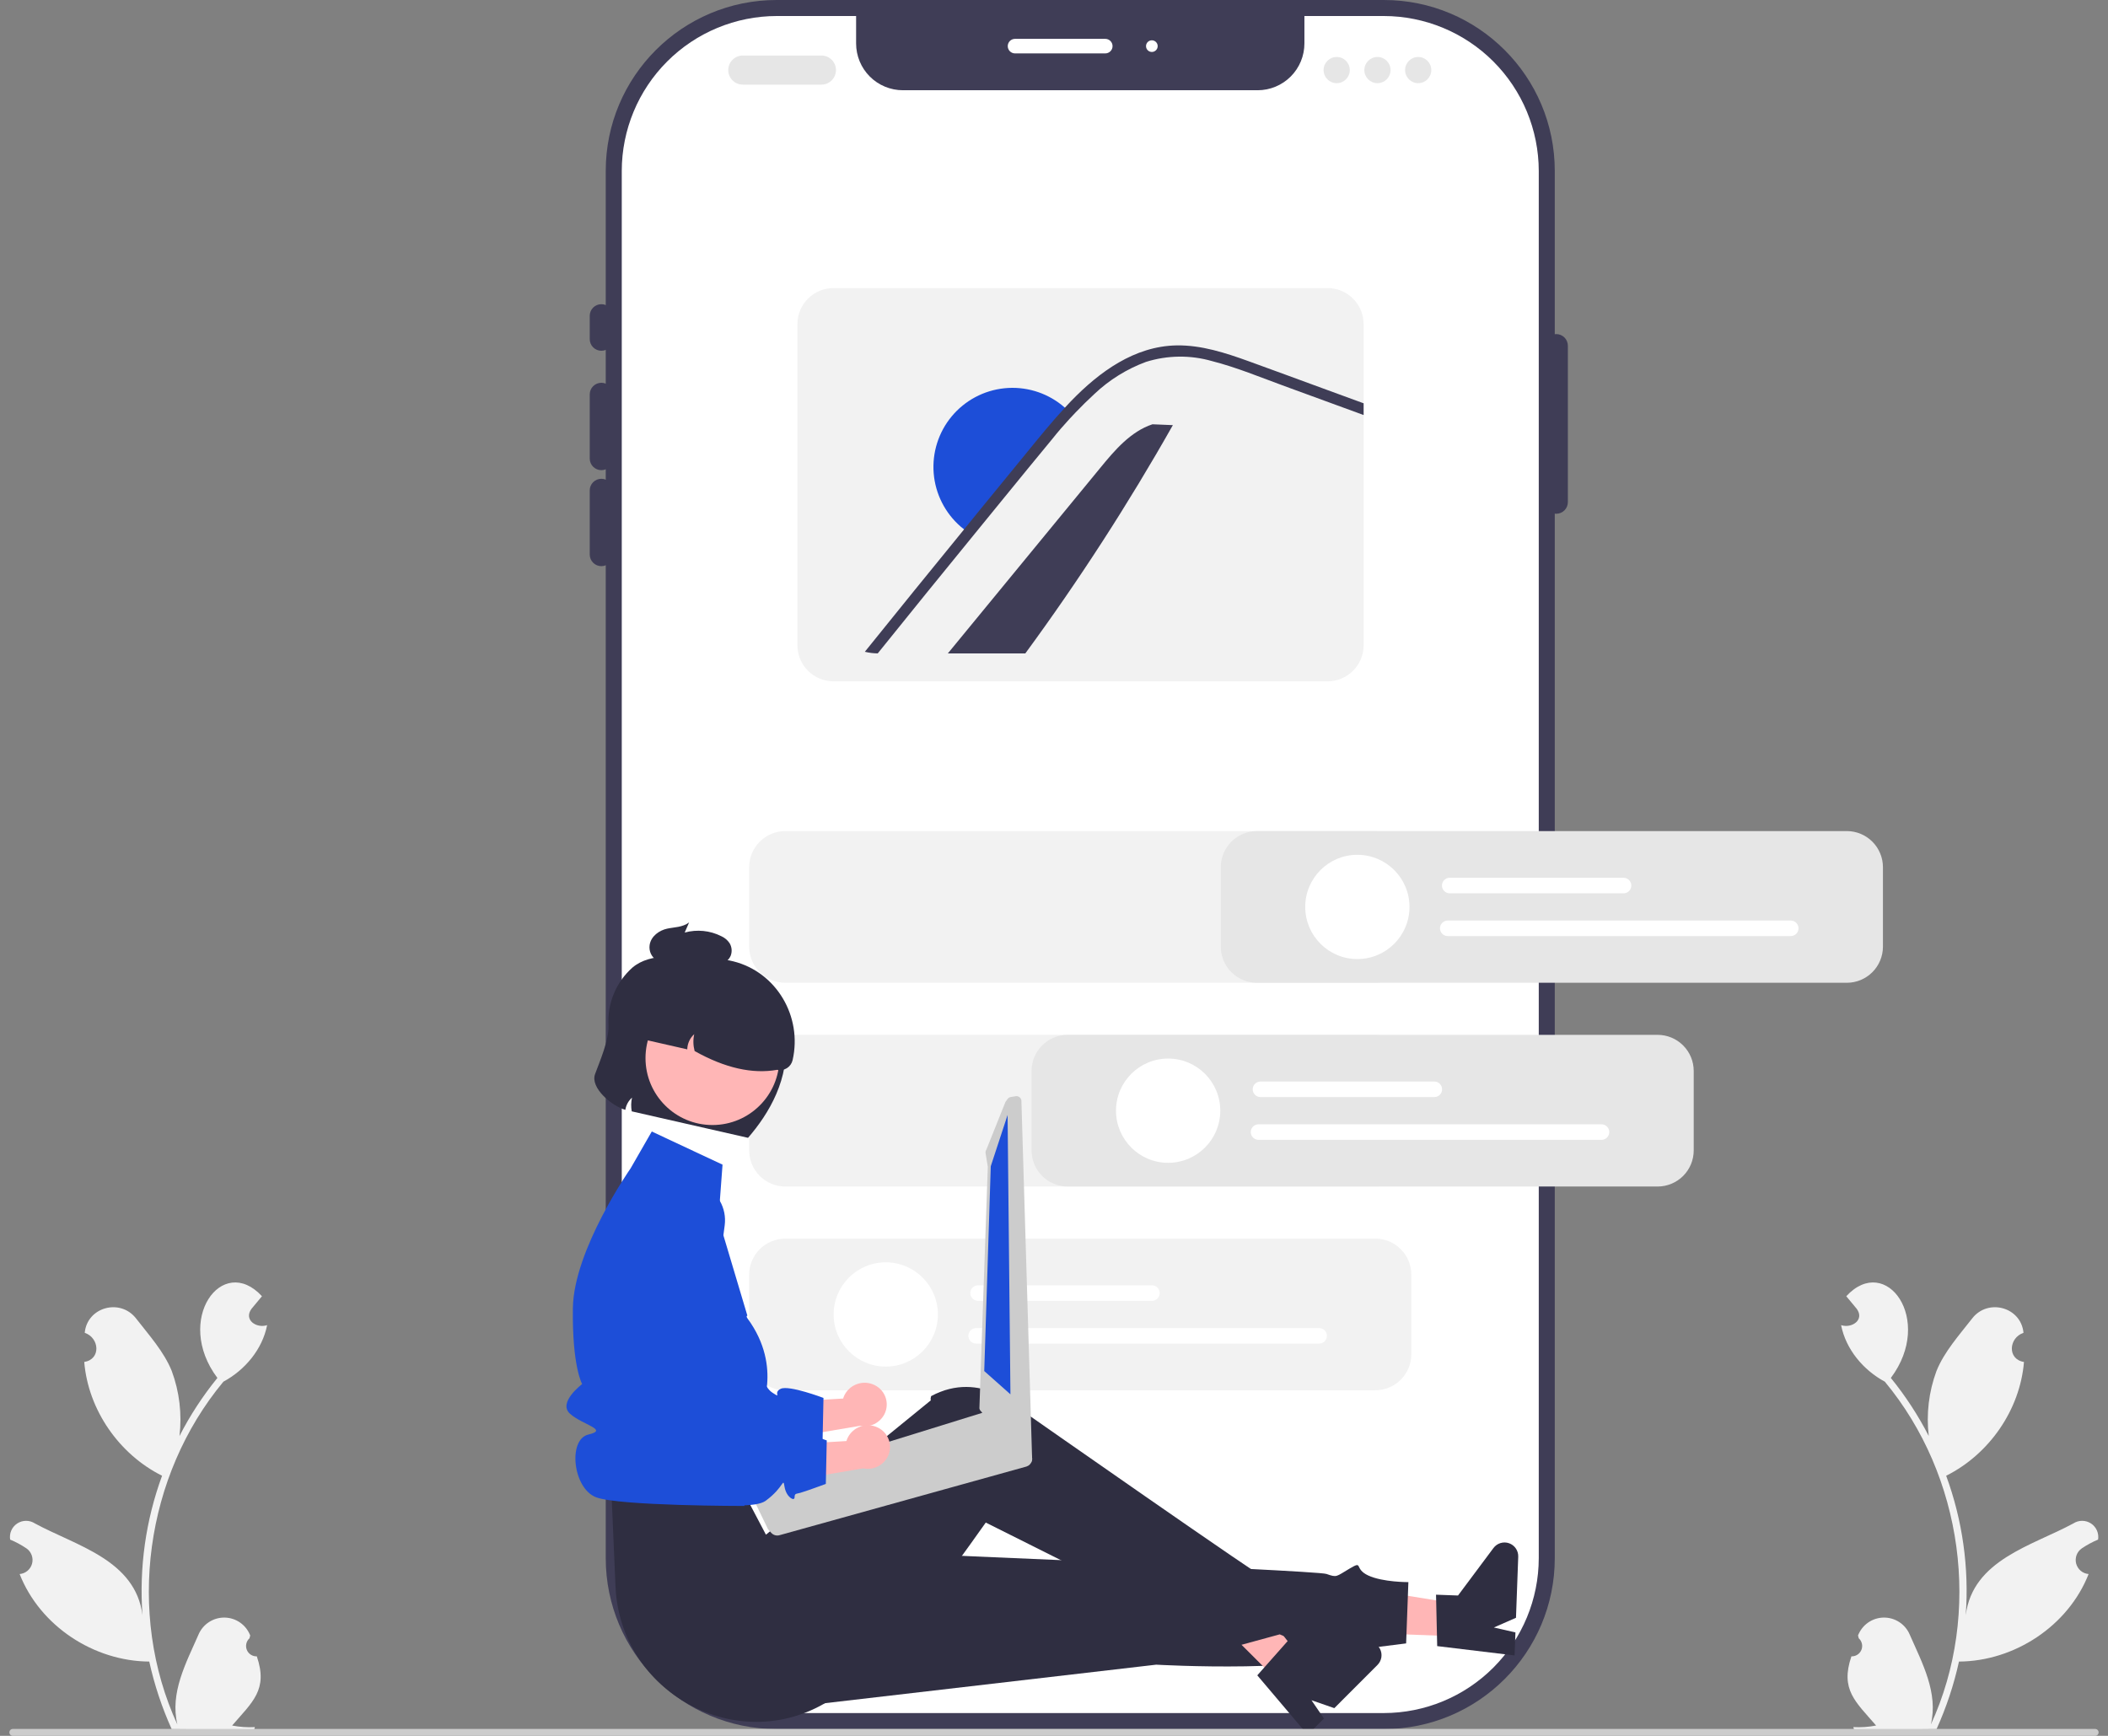 <svg width="170" height="140" viewBox="0 0 170 140" fill="none" xmlns="http://www.w3.org/2000/svg">
<rect x="0" y="0" width="170" height="140" fill="#808080" stroke="none"/>
<g clip-path="url(#clip0_484_1610)">
<path d="M111.597 0H62.638C55.023 0 48.85 6.173 48.85 13.788V125.666C48.85 133.28 55.023 139.453 62.638 139.453H111.597C119.212 139.453 125.385 133.28 125.385 125.666V13.788C125.385 6.173 119.212 0 111.597 0Z" fill="#3F3D56"/>
<path d="M124.094 13.789V125.666C124.09 128.979 122.772 132.155 120.43 134.498C118.087 136.841 114.91 138.159 111.597 138.162H62.638C59.325 138.159 56.149 136.841 53.806 134.498C51.463 132.155 50.145 128.979 50.142 125.666V13.789C50.145 10.475 51.463 7.299 53.806 4.956C56.149 2.613 59.325 1.296 62.638 1.292H69.041V3.503C69.041 4.504 69.438 5.465 70.146 6.173C70.854 6.881 71.814 7.278 72.816 7.278H101.42C102.421 7.278 103.381 6.881 104.089 6.173C104.797 5.465 105.195 4.504 105.195 3.503V1.292H111.597C114.91 1.296 118.087 2.613 120.43 4.956C122.772 7.299 124.09 10.475 124.094 13.789Z" fill="white"/>
<path d="M48.498 28.29C48.249 28.29 48.01 28.19 47.834 28.014C47.658 27.838 47.559 27.6 47.559 27.351V25.473C47.559 25.224 47.657 24.985 47.834 24.808C48.01 24.632 48.249 24.533 48.498 24.533C48.747 24.533 48.986 24.632 49.162 24.808C49.338 24.985 49.437 25.224 49.437 25.473V27.351C49.437 27.6 49.337 27.838 49.161 28.014C48.985 28.19 48.747 28.29 48.498 28.29Z" fill="#3F3D56"/>
<path d="M48.498 37.92C48.249 37.92 48.01 37.821 47.834 37.645C47.658 37.469 47.559 37.23 47.559 36.981V31.811C47.559 31.562 47.657 31.323 47.834 31.147C48.01 30.971 48.249 30.872 48.498 30.872C48.747 30.872 48.986 30.971 49.162 31.147C49.338 31.323 49.437 31.562 49.437 31.811V36.981C49.437 37.23 49.337 37.469 49.161 37.645C48.985 37.821 48.747 37.92 48.498 37.92Z" fill="#3F3D56"/>
<path d="M48.498 45.663C48.249 45.662 48.01 45.563 47.834 45.387C47.658 45.211 47.559 44.973 47.559 44.724V39.554C47.559 39.305 47.657 39.066 47.834 38.89C48.01 38.714 48.249 38.615 48.498 38.615C48.747 38.615 48.986 38.714 49.162 38.89C49.338 39.066 49.437 39.305 49.437 39.554V44.724C49.437 44.973 49.337 45.211 49.161 45.387C48.985 45.563 48.747 45.662 48.498 45.663Z" fill="#3F3D56"/>
<path d="M125.502 41.437C125.253 41.437 125.014 41.337 124.838 41.161C124.662 40.985 124.563 40.747 124.563 40.498V27.883C124.563 27.634 124.662 27.395 124.838 27.219C125.014 27.043 125.253 26.944 125.502 26.944C125.751 26.944 125.99 27.043 126.166 27.219C126.342 27.395 126.441 27.634 126.441 27.883V40.498C126.441 40.747 126.342 40.985 126.166 41.161C125.99 41.337 125.751 41.437 125.502 41.437Z" fill="#3F3D56"/>
<path d="M89.135 4.307H81.857C81.701 4.307 81.552 4.245 81.442 4.135C81.332 4.025 81.27 3.876 81.27 3.72C81.27 3.564 81.332 3.415 81.442 3.305C81.552 3.195 81.701 3.133 81.857 3.133H89.135C89.29 3.133 89.44 3.195 89.55 3.305C89.66 3.415 89.722 3.564 89.722 3.72C89.722 3.876 89.66 4.025 89.55 4.135C89.44 4.245 89.29 4.307 89.135 4.307Z" fill="white"/>
<path d="M92.891 4.19C93.15 4.19 93.361 3.979 93.361 3.72C93.361 3.461 93.15 3.251 92.891 3.251C92.632 3.251 92.421 3.461 92.421 3.72C92.421 3.979 92.632 4.19 92.891 4.19Z" fill="white"/>
<path d="M149.307 133.588C149.479 133.594 149.648 133.548 149.792 133.454C149.936 133.361 150.048 133.226 150.113 133.067C150.178 132.908 150.192 132.733 150.154 132.566C150.116 132.399 150.027 132.247 149.9 132.132C149.878 132.048 149.862 131.988 149.84 131.905C150.001 131.487 150.282 131.126 150.648 130.868C151.015 130.611 151.45 130.469 151.897 130.461C152.345 130.452 152.785 130.578 153.161 130.821C153.537 131.064 153.832 131.414 154.007 131.826C155.021 134.137 156.327 136.528 155.713 139.09C159.844 130.115 158.304 119.015 152.002 111.434C150.27 110.502 148.859 108.83 148.477 106.876C149.332 107.157 150.388 106.454 149.738 105.562C149.457 105.222 149.174 104.884 148.893 104.543C152.097 101.065 156.006 106.447 152.487 111.134C153.667 112.585 154.691 114.154 155.545 115.818C155.334 114.045 155.548 112.247 156.168 110.573C156.798 109.012 157.993 107.691 159.044 106.337C160.322 104.687 162.992 105.417 163.185 107.494C161.995 107.897 161.857 109.623 163.224 109.846C162.904 113.716 160.412 117.293 156.949 119.022C158.268 122.615 158.806 126.447 158.527 130.264C159.099 125.801 163.873 124.673 167.201 122.87C167.412 122.732 167.66 122.658 167.913 122.657C168.165 122.657 168.413 122.73 168.625 122.868C168.837 123.006 169.004 123.202 169.106 123.434C169.208 123.665 169.241 123.921 169.2 124.171C168.74 124.363 168.301 124.6 167.888 124.879C167.694 125.012 167.547 125.201 167.465 125.421C167.384 125.641 167.372 125.881 167.432 126.108C167.492 126.334 167.621 126.537 167.8 126.688C167.98 126.839 168.202 126.93 168.436 126.95C166.79 131.138 162.458 133.981 157.982 134.008C157.57 135.881 156.964 137.707 156.174 139.455L149.53 139.518C149.506 139.445 149.484 139.368 149.462 139.295C150.077 139.328 150.694 139.285 151.299 139.168C149.654 137.257 148.386 136.286 149.307 133.588L149.307 133.588Z" fill="#F2F2F2"/>
<path d="M20.711 133.588C20.54 133.594 20.37 133.548 20.226 133.454C20.082 133.361 19.97 133.226 19.906 133.067C19.841 132.908 19.827 132.733 19.865 132.566C19.903 132.399 19.991 132.247 20.119 132.132C20.14 132.048 20.156 131.988 20.178 131.905C20.018 131.487 19.737 131.126 19.37 130.868C19.004 130.611 18.569 130.469 18.121 130.461C17.674 130.452 17.234 130.578 16.858 130.821C16.482 131.064 16.187 131.414 16.011 131.826C14.998 134.137 13.691 136.528 14.305 139.09C10.175 130.115 11.714 119.015 18.017 111.434C19.748 110.502 21.16 108.83 21.542 106.876C20.687 107.157 19.631 106.454 20.28 105.562C20.561 105.222 20.845 104.884 21.126 104.543C17.921 101.065 14.012 106.447 17.532 111.134C16.352 112.585 15.327 114.154 14.474 115.818C14.684 114.045 14.471 112.247 13.851 110.573C13.221 109.012 12.025 107.691 10.974 106.337C9.696 104.687 7.027 105.417 6.833 107.494C8.023 107.897 8.162 109.623 6.794 109.846C7.115 113.716 9.607 117.293 13.07 119.022C11.751 122.615 11.213 126.447 11.491 130.264C10.919 125.801 6.145 124.673 2.818 122.87C2.606 122.732 2.359 122.658 2.106 122.657C1.853 122.657 1.606 122.73 1.394 122.868C1.182 123.006 1.014 123.202 0.912 123.434C0.81 123.665 0.778 123.921 0.818 124.171C1.278 124.363 1.718 124.6 2.131 124.879C2.324 125.012 2.472 125.201 2.553 125.421C2.635 125.641 2.647 125.881 2.587 126.108C2.527 126.334 2.398 126.537 2.218 126.688C2.038 126.839 1.816 126.93 1.583 126.95C3.229 131.138 7.56 133.981 12.037 134.008C12.449 135.881 13.055 137.707 13.845 139.455L20.488 139.518C20.513 139.445 20.535 139.368 20.557 139.295C19.942 139.328 19.325 139.285 18.72 139.168C20.365 137.257 21.633 136.286 20.711 133.588L20.711 133.588Z" fill="#F2F2F2"/>
<path d="M66.243 6.825H59.904C59.593 6.825 59.294 6.702 59.074 6.482C58.854 6.262 58.73 5.963 58.73 5.652C58.73 5.34 58.854 5.042 59.074 4.822C59.294 4.601 59.593 4.478 59.904 4.478H66.243C66.554 4.478 66.853 4.601 67.073 4.822C67.293 5.042 67.417 5.34 67.417 5.652C67.417 5.963 67.293 6.262 67.073 6.482C66.853 6.702 66.554 6.825 66.243 6.825Z" fill="#E6E6E6"/>
<path d="M107.797 6.708C108.381 6.708 108.854 6.235 108.854 5.652C108.854 5.068 108.381 4.595 107.797 4.595C107.214 4.595 106.741 5.068 106.741 5.652C106.741 6.235 107.214 6.708 107.797 6.708Z" fill="#E6E6E6"/>
<path d="M111.084 6.708C111.668 6.708 112.141 6.235 112.141 5.652C112.141 5.068 111.668 4.595 111.084 4.595C110.501 4.595 110.028 5.068 110.028 5.652C110.028 6.235 110.501 6.708 111.084 6.708Z" fill="#E6E6E6"/>
<path d="M114.371 6.708C114.954 6.708 115.427 6.235 115.427 5.652C115.427 5.068 114.954 4.595 114.371 4.595C113.787 4.595 113.314 5.068 113.314 5.652C113.314 6.235 113.787 6.708 114.371 6.708Z" fill="#E6E6E6"/>
<path d="M107.059 23.232H67.218C66.447 23.233 65.707 23.54 65.161 24.086C64.615 24.632 64.308 25.372 64.307 26.143V52.041C64.308 52.812 64.615 53.552 65.161 54.098C65.707 54.644 66.447 54.951 67.218 54.952H107.059C107.831 54.951 108.571 54.644 109.116 54.099C109.662 53.553 109.969 52.813 109.97 52.041V26.143C109.969 25.371 109.662 24.631 109.116 24.085C108.571 23.54 107.831 23.233 107.059 23.232Z" fill="#F2F2F2"/>
<path d="M94.586 34.288C90.986 40.654 87.013 46.801 82.688 52.698H76.44C80.532 47.713 84.627 42.727 88.726 37.742C89.901 36.307 91.177 34.803 92.941 34.219L94.586 34.288Z" fill="#3F3D56"/>
<path d="M86.283 33.267C85.631 33.946 85.007 34.652 84.419 35.386C83.125 36.945 81.849 38.517 80.568 40.084C79.771 41.06 78.973 42.035 78.185 43.01C77.935 42.849 77.697 42.669 77.474 42.472C76.215 41.379 75.434 39.837 75.298 38.175C75.163 36.513 75.684 34.864 76.749 33.582C77.815 32.299 79.34 31.485 80.999 31.314C82.657 31.143 84.317 31.628 85.622 32.666C85.857 32.849 86.078 33.05 86.283 33.267Z" fill="#1D4ED8"/>
<path d="M109.97 32.527V33.473L109.547 33.318L103.601 31.144C101.664 30.437 99.732 29.63 97.731 29.12C95.991 28.622 94.143 28.646 92.416 29.188C90.877 29.758 89.468 30.632 88.275 31.759C87.747 32.247 87.235 32.747 86.74 33.266C86.578 33.438 86.416 33.609 86.256 33.78C85.777 34.301 85.314 34.834 84.876 35.386C83.582 36.945 82.305 38.518 81.025 40.084C80.227 41.06 79.429 42.035 78.64 43.009C76.006 46.233 73.388 49.462 70.785 52.698C70.434 52.694 70.085 52.65 69.745 52.567C72.4 49.268 75.068 45.978 77.748 42.697C77.809 42.622 77.87 42.547 77.931 42.471C78.246 42.079 78.567 41.685 78.886 41.293C80.222 39.657 81.559 38.022 82.896 36.389C83.868 35.201 84.833 34.008 85.88 32.881C85.944 32.808 86.01 32.738 86.078 32.665C86.178 32.557 86.279 32.452 86.383 32.341C88.658 29.991 91.496 27.913 94.895 27.857C96.896 27.827 98.828 28.46 100.687 29.13C102.69 29.855 104.685 30.592 106.686 31.325L109.97 32.527Z" fill="#3F3D56"/>
<path d="M110.907 112.13H63.328C62.557 112.129 61.817 111.822 61.271 111.277C60.725 110.731 60.418 109.991 60.417 109.219V102.807C60.418 102.035 60.725 101.295 61.271 100.75C61.817 100.204 62.557 99.897 63.328 99.896H110.907C111.678 99.897 112.418 100.204 112.964 100.75C113.51 101.295 113.817 102.035 113.817 102.807V109.219C113.817 109.991 113.51 110.731 112.964 111.277C112.418 111.822 111.678 112.129 110.907 112.13Z" fill="#F2F2F2"/>
<path d="M110.907 79.263H63.328C62.557 79.262 61.817 78.955 61.271 78.409C60.725 77.863 60.418 77.123 60.417 76.352V69.939C60.418 69.168 60.725 68.428 61.271 67.882C61.817 67.336 62.557 67.029 63.328 67.028H110.907C111.678 67.029 112.418 67.336 112.964 67.882C113.51 68.428 113.817 69.168 113.817 69.939V76.352C113.817 77.123 113.51 77.863 112.964 78.409C112.418 78.955 111.678 79.262 110.907 79.263Z" fill="#F2F2F2"/>
<path d="M110.907 95.696H63.328C62.557 95.695 61.817 95.388 61.271 94.843C60.725 94.297 60.418 93.557 60.417 92.785V86.373C60.418 85.602 60.725 84.862 61.271 84.316C61.817 83.77 62.557 83.463 63.328 83.462H110.907C111.678 83.463 112.418 83.77 112.964 84.316C113.51 84.862 113.817 85.602 113.817 86.373V92.785C113.817 93.557 113.51 94.297 112.964 94.843C112.418 95.388 111.678 95.695 110.907 95.696Z" fill="#F2F2F2"/>
<path d="M92.898 104.916H78.879C78.713 104.916 78.554 104.85 78.436 104.732C78.319 104.615 78.252 104.455 78.252 104.289C78.252 104.122 78.319 103.963 78.436 103.845C78.554 103.728 78.713 103.662 78.879 103.662H92.898C93.064 103.662 93.224 103.728 93.341 103.845C93.459 103.963 93.525 104.122 93.525 104.289C93.525 104.455 93.459 104.615 93.341 104.732C93.224 104.85 93.064 104.916 92.898 104.916Z" fill="white"/>
<path d="M106.381 108.365H78.723C78.556 108.365 78.397 108.299 78.279 108.181C78.162 108.064 78.096 107.904 78.096 107.738C78.096 107.571 78.162 107.412 78.279 107.294C78.397 107.177 78.556 107.111 78.723 107.111H106.381C106.547 107.111 106.707 107.177 106.824 107.294C106.942 107.412 107.008 107.571 107.008 107.738C107.008 107.904 106.942 108.064 106.824 108.181C106.707 108.299 106.547 108.365 106.381 108.365Z" fill="white"/>
<path d="M71.432 110.218C73.754 110.218 75.637 108.335 75.637 106.013C75.637 103.691 73.754 101.809 71.432 101.809C69.11 101.809 67.228 103.691 67.228 106.013C67.228 108.335 69.11 110.218 71.432 110.218Z" fill="white"/>
<path d="M70.495 111.693C70.066 111.492 69.576 111.467 69.128 111.622C68.681 111.778 68.312 112.102 68.1 112.525C68.058 112.612 68.023 112.702 67.996 112.795L61.665 113.173L60.727 116.453L69.344 114.997C69.736 115.079 70.144 115.029 70.504 114.855C70.865 114.68 71.157 114.391 71.337 114.033C71.436 113.828 71.495 113.606 71.509 113.379C71.523 113.151 71.492 112.923 71.418 112.708C71.344 112.492 71.228 112.294 71.077 112.123C70.926 111.952 70.743 111.813 70.538 111.713C70.524 111.706 70.509 111.699 70.495 111.693Z" fill="#FFB6B6"/>
<path d="M56.52 95.512C56.102 95.342 55.653 95.263 55.203 95.281C54.752 95.299 54.311 95.415 53.909 95.619C53.507 95.823 53.154 96.111 52.873 96.464C52.593 96.817 52.392 97.226 52.283 97.663L50.542 104.693L50.87 116.991C50.87 116.991 59.956 118.735 61.481 117.614C63.007 116.493 62.863 115.659 63.007 116.493C63.15 117.328 63.804 117.678 63.814 117.346C63.823 117.014 63.897 117.071 64.277 116.971C64.657 116.871 66.335 116.252 66.335 116.252L66.41 112.746C66.41 112.746 63.636 111.695 62.963 112.008C62.291 112.322 63.107 112.842 62.291 112.322C61.474 111.801 61.385 110.158 61.246 111.639C61.106 113.12 60.698 113.396 60.086 112.737C59.474 112.079 56.639 112.499 56.639 112.499L58.443 98.829C58.534 98.141 58.394 97.443 58.046 96.843C57.698 96.243 57.161 95.775 56.52 95.512Z" fill="#1D4ED8"/>
<path d="M117.708 131.982L117.804 129.393L107.861 127.792L107.72 131.614L117.708 131.982Z" fill="#FFB6B6"/>
<path d="M115.903 132.762L115.809 128.616L117.582 128.681L120.443 124.848C120.584 124.659 120.783 124.52 121.009 124.451C121.235 124.382 121.477 124.387 121.7 124.466C121.922 124.545 122.114 124.692 122.247 124.888C122.38 125.083 122.447 125.316 122.438 125.552L122.257 130.477L120.472 131.261L122.213 131.658L122.144 133.515L115.903 132.762Z" fill="#2F2E41"/>
<path d="M61.749 137.921L93.242 134.259C93.242 134.259 106.841 135.044 110.032 132.968L113.397 132.544L113.579 127.601C113.579 127.601 111.522 127.616 110.339 127.065C109.156 126.514 109.978 125.839 108.85 126.503C107.722 127.166 107.841 127.246 106.969 126.941C106.097 126.636 66.108 125.001 66.108 125.001L61.749 137.921Z" fill="#2F2E41"/>
<path d="M103.248 135.776L105.079 133.942L98.879 126.006L96.176 128.712L103.248 135.776Z" fill="#FFB6B6"/>
<path d="M101.395 135.12L104.145 132.016L105.4 133.27L110.105 132.406C110.337 132.363 110.577 132.396 110.79 132.499C111.002 132.603 111.176 132.771 111.286 132.98C111.396 133.189 111.436 133.428 111.401 133.662C111.365 133.895 111.256 134.112 111.089 134.279L107.606 137.766L105.764 137.127L106.771 138.602L105.458 139.916L101.395 135.12Z" fill="#2F2E41"/>
<path d="M49.324 120.673L49.637 127.951C50.006 136.519 59.441 141.704 66.757 137.231C66.892 137.148 67.028 137.063 67.163 136.974C67.163 136.974 69.937 136.23 69.853 135.05C69.769 133.87 70.446 133.296 71.046 133.618C71.645 133.94 79.497 122.797 79.497 122.797C79.497 122.797 95.809 130.934 99.407 132.85L103.204 131.815C103.204 131.815 104.633 132.49 104.119 131.514C103.604 130.538 103.512 131.005 103.353 129.942C103.195 128.878 102.791 127.56 102.545 127.615C102.3 127.67 82.365 113.718 82.365 113.718C82.365 113.718 79.118 110.431 75.089 112.601C75.005 112.92 75.077 112.931 75.077 112.931L61.769 123.775L59.889 120.204L49.324 120.673Z" fill="#2F2E41"/>
<path d="M58.269 93.932L52.563 91.258L50.855 94.231C50.855 94.231 46.267 100.777 46.2 105.501C46.134 110.224 46.948 111.628 46.948 111.628C46.948 111.628 44.97 113.107 45.959 114.011C46.948 114.915 49.138 115.305 47.456 115.697C45.774 116.089 46.2 120.056 48.079 120.761C49.957 121.465 60.043 121.459 60.043 121.459C59.953 121.151 59.946 120.825 60.024 120.514C60.102 120.203 60.262 119.918 60.487 119.69C61.269 118.906 61.973 119.469 61.269 118.248C60.565 117.028 59.391 117.732 60.33 116.089C61.269 114.445 61.269 113.954 61.269 113.954C61.269 113.954 63.183 110.311 60.3 106.358C60.124 106.118 60.272 106.108 60.272 106.108L57.943 98.305L58.269 93.932Z" fill="#1D4ED8"/>
<path d="M49.073 82.689C49.121 83.894 48.362 85.601 47.988 86.631C47.588 87.732 49.321 89.193 50.431 89.513C50.488 89.132 50.679 88.783 50.968 88.528C50.888 88.891 50.881 89.267 50.947 89.633L60.326 91.768C62.013 89.814 63.71 87.005 63.34 83.618C63.428 82.974 63.325 82.319 63.042 81.734C62.76 81.15 62.311 80.661 61.752 80.331L57.011 77.53C54.994 77.071 52.455 76.794 50.998 78.041C50.347 78.621 49.836 79.339 49.503 80.144C49.169 80.949 49.022 81.819 49.073 82.689Z" fill="#2F2E41"/>
<path d="M57.456 90.736C60.438 90.736 62.856 88.318 62.856 85.336C62.856 82.354 60.438 79.936 57.456 79.936C54.474 79.936 52.057 82.354 52.057 85.336C52.057 88.318 54.474 90.736 57.456 90.736Z" fill="#FFB6B6"/>
<path d="M51.131 82.451L50.87 83.596L55.425 84.633C55.429 84.401 55.481 84.173 55.578 83.963C55.674 83.752 55.813 83.564 55.986 83.41C55.887 83.859 55.899 84.324 56.018 84.768C58.475 86.147 60.689 86.635 62.675 86.283C62.944 86.345 63.226 86.296 63.46 86.15C63.693 86.003 63.859 85.769 63.92 85.5C64.719 81.991 62.626 78.404 59.134 77.533C58.285 77.321 57.403 77.28 56.538 77.414C55.673 77.547 54.844 77.852 54.098 78.31C53.353 78.768 52.706 79.37 52.197 80.081C51.687 80.792 51.325 81.598 51.131 82.451V82.451Z" fill="#2F2E41"/>
<path d="M53.794 74.9C54.395 74.769 55.03 74.801 55.573 74.394L55.217 75.212C56.205 74.941 57.258 75.046 58.172 75.507C58.444 75.629 58.676 75.825 58.841 76.073C58.929 76.223 58.983 76.391 58.999 76.564C59.014 76.738 58.99 76.912 58.929 77.075C58.87 77.215 58.783 77.341 58.674 77.446C58.564 77.55 58.433 77.63 58.291 77.681C58.038 77.757 57.773 77.785 57.51 77.763C56.401 77.737 55.293 77.712 54.184 77.686C53.762 77.712 53.339 77.63 52.958 77.447C52.755 77.322 52.593 77.14 52.491 76.924C52.39 76.708 52.355 76.467 52.388 76.23C52.494 75.487 53.193 75.03 53.794 74.9Z" fill="#2F2E41"/>
<path d="M83.085 117.219C83.072 117.204 83.057 117.19 83.041 117.179C83 117.132 82.951 117.094 82.896 117.066L82.501 116.854L79.878 113.942C79.726 113.863 79.549 113.846 79.385 113.895L79.379 113.897L78.255 114.244L77.288 114.544L75.938 114.963L66.743 117.81L60.699 119.681C60.536 119.733 60.399 119.847 60.319 119.998C60.239 120.15 60.221 120.326 60.27 120.491C60.298 120.581 60.345 120.665 60.408 120.736L60.6 120.95L61.004 121.399L61.938 123.336L62.197 123.626C62.28 123.718 62.387 123.785 62.506 123.818C62.626 123.851 62.752 123.85 62.87 123.815L82.782 118.278C82.886 118.244 82.979 118.186 83.055 118.107C83.13 118.029 83.186 117.934 83.215 117.829C83.245 117.725 83.249 117.614 83.226 117.508C83.204 117.402 83.155 117.303 83.085 117.219Z" fill="#CCCCCC"/>
<path d="M81.903 88.412L81.517 88.475C81.412 88.492 81.317 88.551 81.254 88.638L81.085 88.875L79.552 92.707C79.49 92.795 79.465 92.903 79.482 93.01L79.662 94.101L78.983 113.588C79.001 113.689 79.055 113.78 79.135 113.843L82.11 117.823L82.18 117.878L82.33 117.995C82.407 118.055 82.502 118.085 82.599 118.081L82.852 118.069C82.909 118.066 82.965 118.051 83.017 118.025C83.068 117.999 83.113 117.962 83.149 117.917C83.185 117.873 83.212 117.821 83.226 117.766C83.241 117.71 83.243 117.652 83.233 117.596L82.37 88.745C82.353 88.639 82.294 88.545 82.207 88.482C82.119 88.419 82.011 88.394 81.905 88.412L81.903 88.412Z" fill="#CCCCCC"/>
<path d="M81.257 89.926L79.9 94.061L79.374 110.578L81.487 112.456L81.257 89.926Z" fill="#1D4ED8"/>
<path d="M70.76 115.121C70.331 114.92 69.841 114.895 69.393 115.051C68.946 115.206 68.577 115.53 68.365 115.954C68.323 116.04 68.288 116.13 68.262 116.223L61.93 116.601L60.992 119.882L69.609 118.426C70.001 118.507 70.409 118.457 70.77 118.283C71.13 118.108 71.423 117.82 71.602 117.461C71.803 117.048 71.833 116.571 71.683 116.136C71.533 115.701 71.217 115.343 70.803 115.141C70.789 115.134 70.775 115.127 70.76 115.121Z" fill="#FFB6B6"/>
<path d="M56.784 98.941C56.367 98.77 55.918 98.691 55.468 98.709C55.017 98.728 54.576 98.843 54.174 99.047C53.772 99.251 53.419 99.539 53.138 99.892C52.858 100.245 52.656 100.654 52.548 101.092L50.807 108.121L51.135 120.419C51.135 120.419 60.221 122.163 61.746 121.042C63.271 119.921 63.128 119.087 63.271 119.922C63.414 120.756 64.069 121.106 64.078 120.774C64.087 120.442 64.161 120.499 64.541 120.399C64.922 120.299 66.599 119.681 66.599 119.681L66.674 116.174C66.674 116.174 63.901 115.123 63.228 115.436C62.555 115.75 63.371 116.271 62.555 115.75C61.739 115.23 61.65 113.587 61.51 115.067C61.371 116.548 60.962 116.824 60.35 116.165C59.739 115.507 56.904 115.927 56.904 115.927L58.708 102.257C58.798 101.569 58.659 100.871 58.311 100.271C57.963 99.671 57.426 99.203 56.784 98.941Z" fill="#1D4ED8"/>
<path d="M0.756 139.721C0.756 139.757 0.763 139.794 0.777 139.828C0.791 139.862 0.812 139.892 0.838 139.918C0.864 139.944 0.895 139.965 0.929 139.979C0.963 139.993 0.999 140 1.036 140H168.964C169.038 140 169.109 139.971 169.162 139.918C169.214 139.866 169.243 139.795 169.243 139.721C169.243 139.647 169.214 139.575 169.162 139.523C169.109 139.471 169.038 139.441 168.964 139.441H1.036C0.999 139.441 0.963 139.448 0.929 139.462C0.895 139.476 0.864 139.497 0.838 139.523C0.812 139.549 0.791 139.58 0.777 139.614C0.763 139.648 0.756 139.684 0.756 139.721Z" fill="#CCCCCC"/>
<path d="M148.939 79.263H101.361C100.589 79.262 99.85 78.955 99.304 78.409C98.758 77.863 98.451 77.123 98.45 76.352V69.939C98.451 69.168 98.758 68.428 99.304 67.882C99.85 67.336 100.589 67.029 101.361 67.028H148.939C149.711 67.029 150.451 67.336 150.997 67.882C151.542 68.428 151.849 69.168 151.85 69.939V76.352C151.849 77.123 151.542 77.863 150.997 78.409C150.451 78.955 149.711 79.262 148.939 79.263Z" fill="#E6E6E6"/>
<path d="M130.931 72.048H116.912C116.746 72.048 116.586 71.982 116.469 71.864C116.351 71.747 116.285 71.587 116.285 71.421C116.285 71.255 116.351 71.095 116.469 70.978C116.586 70.86 116.746 70.794 116.912 70.794H130.931C131.097 70.794 131.257 70.86 131.374 70.978C131.492 71.095 131.558 71.255 131.558 71.421C131.558 71.587 131.492 71.747 131.374 71.864C131.257 71.982 131.097 72.048 130.931 72.048Z" fill="white"/>
<path d="M144.414 75.497H116.756C116.589 75.497 116.43 75.431 116.312 75.314C116.194 75.196 116.128 75.036 116.128 74.87C116.128 74.704 116.194 74.544 116.312 74.427C116.43 74.309 116.589 74.243 116.756 74.243H144.414C144.58 74.243 144.739 74.309 144.857 74.427C144.975 74.544 145.041 74.704 145.041 74.87C145.041 75.036 144.975 75.196 144.857 75.314C144.739 75.431 144.58 75.497 144.414 75.497Z" fill="white"/>
<path d="M109.464 77.35C111.786 77.35 113.669 75.468 113.669 73.145C113.669 70.823 111.786 68.941 109.464 68.941C107.142 68.941 105.26 70.823 105.26 73.145C105.26 75.468 107.142 77.35 109.464 77.35Z" fill="white"/>
<path d="M133.679 95.696H86.101C85.33 95.695 84.59 95.388 84.044 94.843C83.498 94.297 83.191 93.557 83.19 92.785V86.373C83.191 85.602 83.498 84.862 84.044 84.316C84.59 83.77 85.33 83.463 86.101 83.462H133.679C134.451 83.463 135.191 83.77 135.737 84.316C136.283 84.862 136.59 85.602 136.59 86.373V92.785C136.59 93.557 136.283 94.297 135.737 94.843C135.191 95.388 134.451 95.695 133.679 95.696Z" fill="#E6E6E6"/>
<path d="M115.67 88.482H101.652C101.486 88.482 101.326 88.416 101.209 88.298C101.091 88.181 101.025 88.021 101.025 87.855C101.025 87.689 101.091 87.529 101.209 87.411C101.326 87.294 101.486 87.228 101.652 87.228H115.67C115.837 87.228 115.996 87.294 116.114 87.411C116.232 87.529 116.298 87.689 116.298 87.855C116.298 88.021 116.232 88.181 116.114 88.298C115.996 88.416 115.837 88.482 115.67 88.482Z" fill="white"/>
<path d="M129.153 91.931H101.495C101.329 91.931 101.169 91.865 101.052 91.747C100.934 91.63 100.868 91.47 100.868 91.304C100.868 91.138 100.934 90.978 101.052 90.86C101.169 90.743 101.329 90.677 101.495 90.677H129.153C129.32 90.677 129.479 90.743 129.597 90.86C129.714 90.978 129.781 91.138 129.781 91.304C129.781 91.47 129.714 91.63 129.597 91.747C129.479 91.865 129.32 91.931 129.153 91.931Z" fill="white"/>
<path d="M94.205 93.784C96.527 93.784 98.409 91.901 98.409 89.579C98.409 87.257 96.527 85.375 94.205 85.375C91.882 85.375 90 87.257 90 89.579C90 91.901 91.882 93.784 94.205 93.784Z" fill="white"/>
</g>
<defs>
<clipPath id="clip0_484_1610">
<rect width="168.487" height="140" fill="white" transform="translate(0.756)"/>
</clipPath>
</defs>
</svg>
